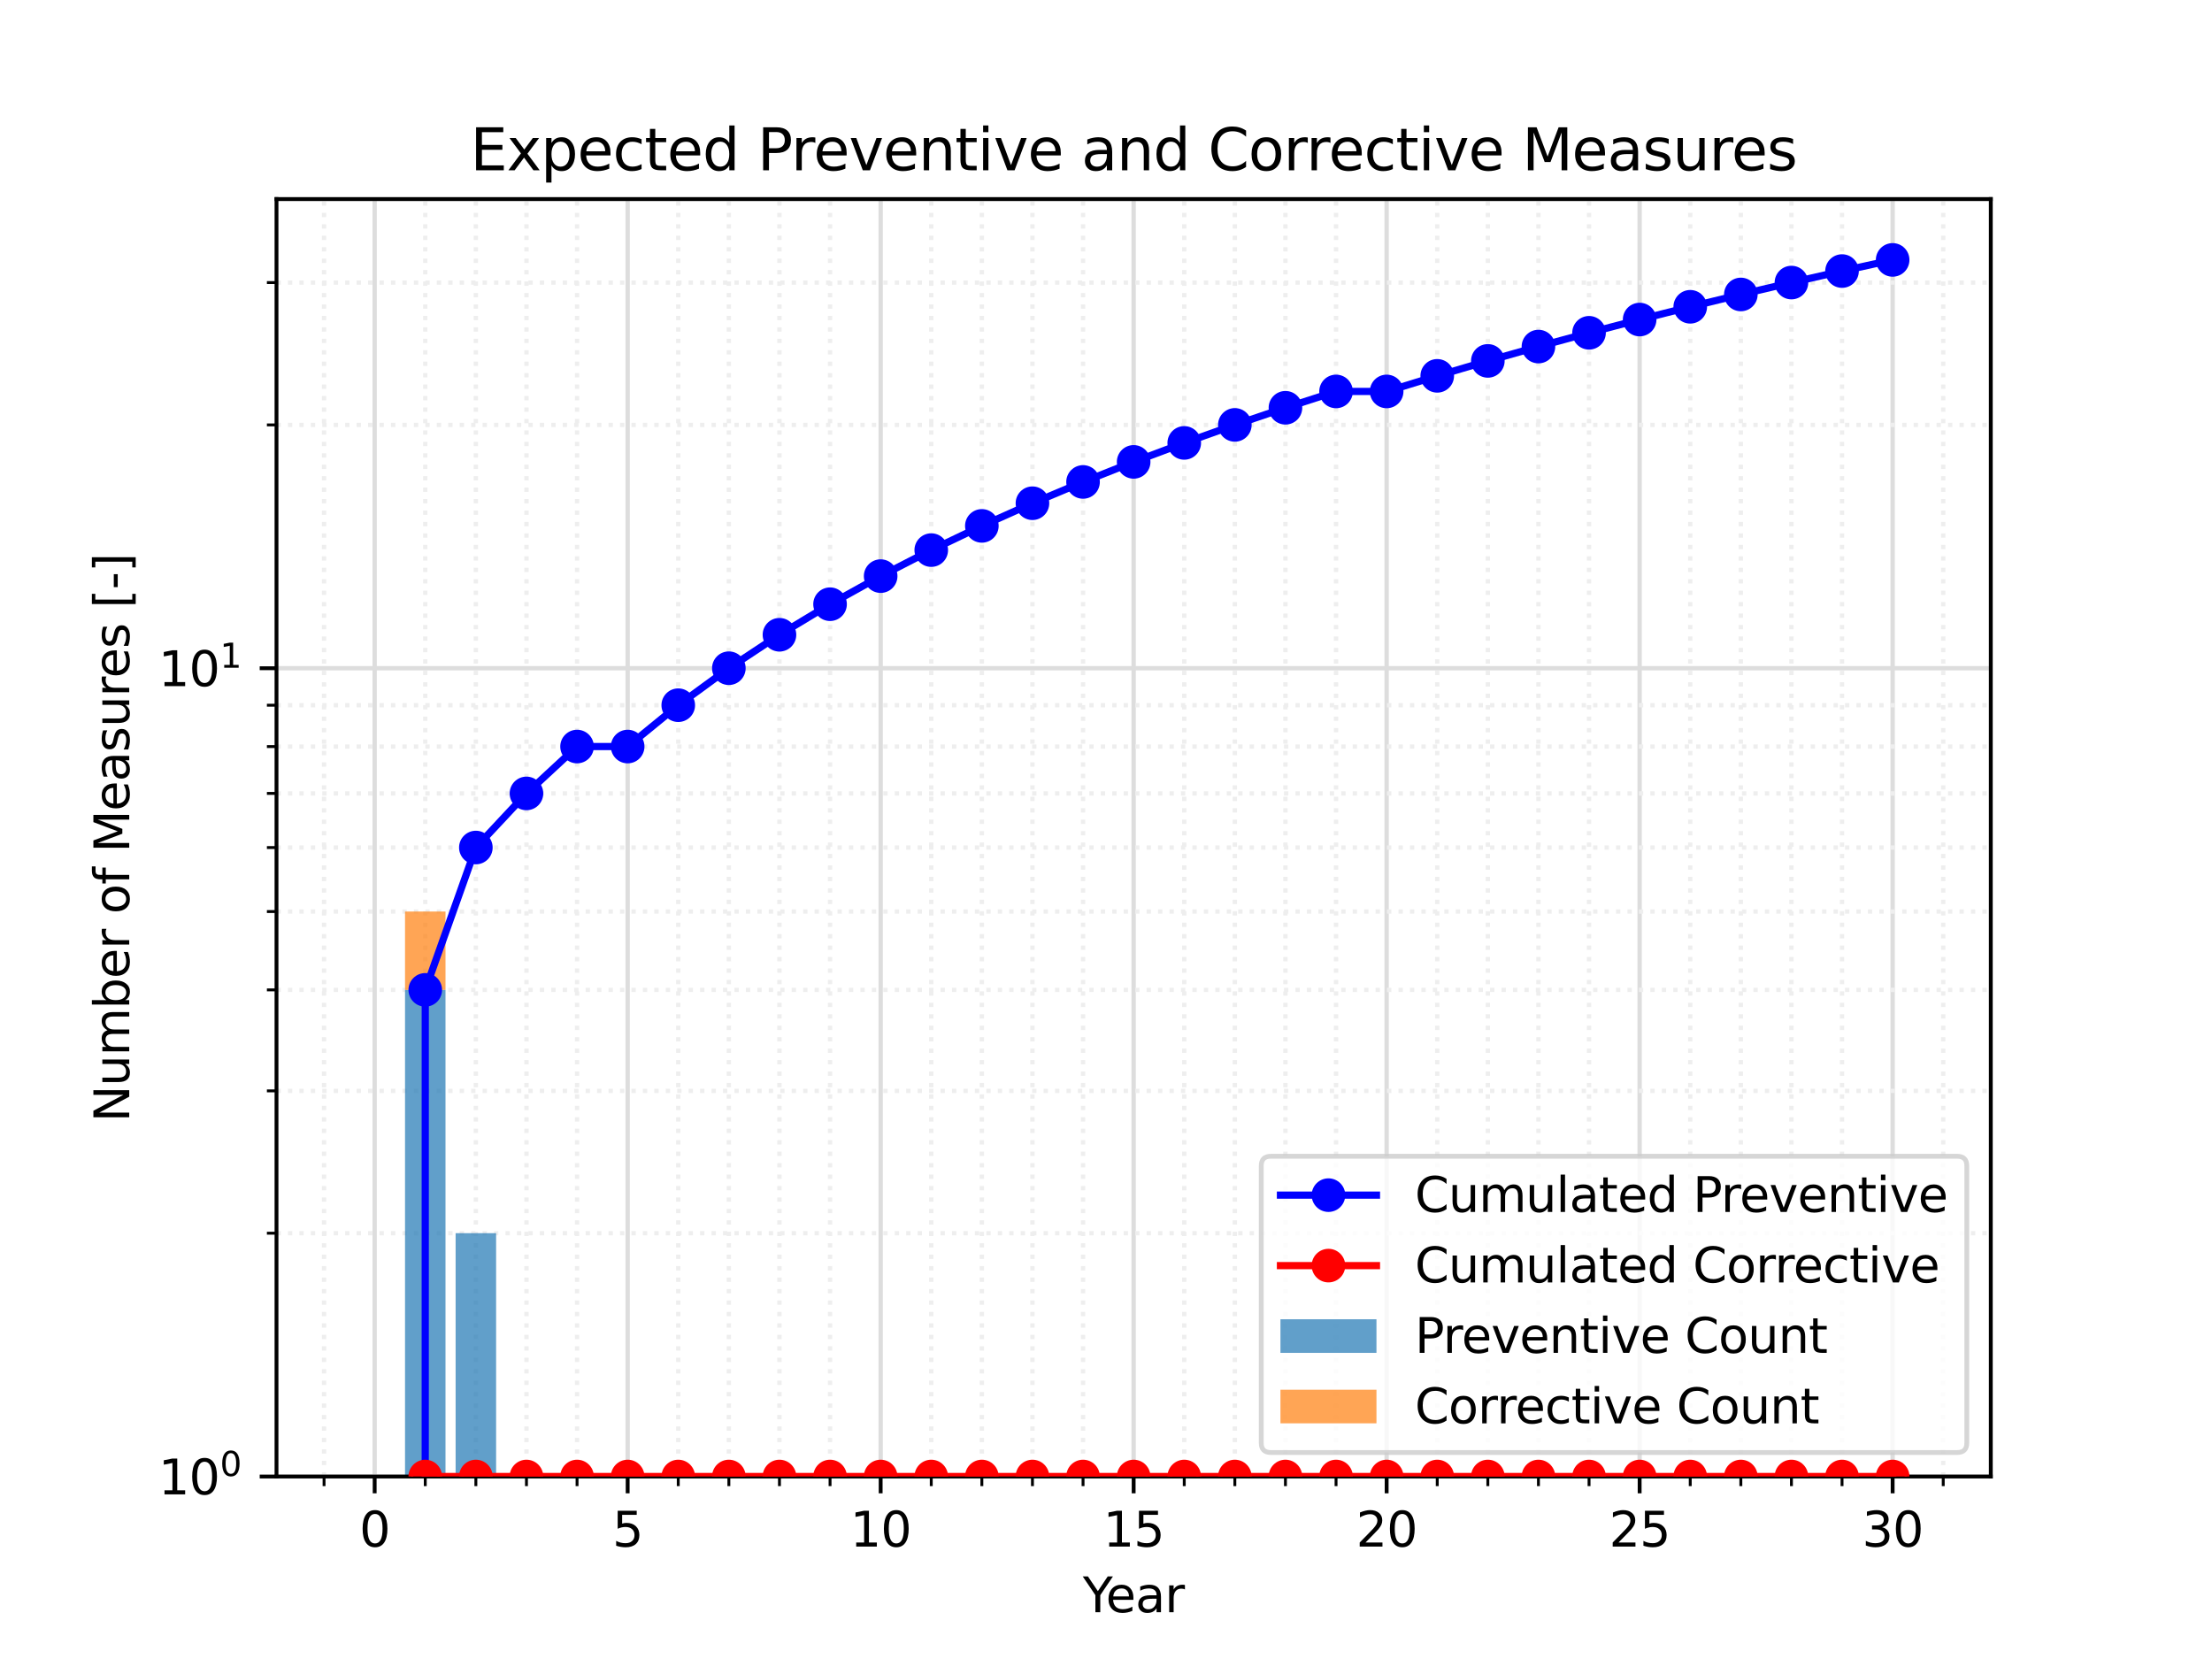 <?xml version="1.0" encoding="utf-8" standalone="no"?>
<!DOCTYPE svg PUBLIC "-//W3C//DTD SVG 1.1//EN"
  "http://www.w3.org/Graphics/SVG/1.1/DTD/svg11.dtd">
<svg xmlns:xlink="http://www.w3.org/1999/xlink" width="460.8pt" height="345.6pt" viewBox="0 0 460.8 345.6" xmlns="http://www.w3.org/2000/svg" version="1.1">
 <defs>
  <style type="text/css">*{stroke-linejoin: round; stroke-linecap: butt}</style>
 </defs>
 <g id="figure_1">
  <g id="patch_1">
   <path d="M 0 345.6 
L 460.8 345.6 
L 460.8 0 
L 0 0 
z
" style="fill: #ffffff"/>
  </g>
  <g id="axes_1">
   <g id="patch_2">
    <path d="M 57.6 307.584 
L 414.72 307.584 
L 414.72 41.472 
L 57.6 41.472 
z
" style="fill: #ffffff"/>
   </g>
   <g id="matplotlib.axis_1">
    <g id="xtick_1">
     <g id="line2d_1">
      <path d="M 78.049 307.584 
L 78.049 41.472 
" clip-path="url(#pd738e1da0f)" style="fill: none; stroke: #dddddd; stroke-width: 0.9; stroke-linecap: square"/>
     </g>
     <g id="line2d_2">
      <defs>
       <path id="mac525cf2c1" d="M 0 0 
L 0 3.5 
" style="stroke: #000000; stroke-width: 0.8"/>
      </defs>
      <g>
       <use xlink:href="#mac525cf2c1" x="78.049" y="307.584" style="stroke: #000000; stroke-width: 0.8"/>
      </g>
     </g>
     <g id="text_1">
      <!-- 0 -->
      <g transform="translate(74.868 322.182) scale(0.1 -0.1)">
       <defs>
        <path id="DejaVuSans-30" d="M 2034 4250 
Q 1547 4250 1301 3770 
Q 1056 3291 1056 2328 
Q 1056 1369 1301 889 
Q 1547 409 2034 409 
Q 2525 409 2770 889 
Q 3016 1369 3016 2328 
Q 3016 3291 2770 3770 
Q 2525 4250 2034 4250 
z
M 2034 4750 
Q 2819 4750 3233 4129 
Q 3647 3509 3647 2328 
Q 3647 1150 3233 529 
Q 2819 -91 2034 -91 
Q 1250 -91 836 529 
Q 422 1150 422 2328 
Q 422 3509 836 4129 
Q 1250 4750 2034 4750 
z
" transform="scale(0.016)"/>
       </defs>
       <use xlink:href="#DejaVuSans-30"/>
      </g>
     </g>
    </g>
    <g id="xtick_2">
     <g id="line2d_3">
      <path d="M 130.753 307.584 
L 130.753 41.472 
" clip-path="url(#pd738e1da0f)" style="fill: none; stroke: #dddddd; stroke-width: 0.9; stroke-linecap: square"/>
     </g>
     <g id="line2d_4">
      <g>
       <use xlink:href="#mac525cf2c1" x="130.753" y="307.584" style="stroke: #000000; stroke-width: 0.8"/>
      </g>
     </g>
     <g id="text_2">
      <!-- 5 -->
      <g transform="translate(127.571 322.182) scale(0.1 -0.1)">
       <defs>
        <path id="DejaVuSans-35" d="M 691 4666 
L 3169 4666 
L 3169 4134 
L 1269 4134 
L 1269 2991 
Q 1406 3038 1543 3061 
Q 1681 3084 1819 3084 
Q 2600 3084 3056 2656 
Q 3513 2228 3513 1497 
Q 3513 744 3044 326 
Q 2575 -91 1722 -91 
Q 1428 -91 1123 -41 
Q 819 9 494 109 
L 494 744 
Q 775 591 1075 516 
Q 1375 441 1709 441 
Q 2250 441 2565 725 
Q 2881 1009 2881 1497 
Q 2881 1984 2565 2268 
Q 2250 2553 1709 2553 
Q 1456 2553 1204 2497 
Q 953 2441 691 2322 
L 691 4666 
z
" transform="scale(0.016)"/>
       </defs>
       <use xlink:href="#DejaVuSans-35"/>
      </g>
     </g>
    </g>
    <g id="xtick_3">
     <g id="line2d_5">
      <path d="M 183.456 307.584 
L 183.456 41.472 
" clip-path="url(#pd738e1da0f)" style="fill: none; stroke: #dddddd; stroke-width: 0.9; stroke-linecap: square"/>
     </g>
     <g id="line2d_6">
      <g>
       <use xlink:href="#mac525cf2c1" x="183.456" y="307.584" style="stroke: #000000; stroke-width: 0.8"/>
      </g>
     </g>
     <g id="text_3">
      <!-- 10 -->
      <g transform="translate(177.094 322.182) scale(0.1 -0.1)">
       <defs>
        <path id="DejaVuSans-31" d="M 794 531 
L 1825 531 
L 1825 4091 
L 703 3866 
L 703 4441 
L 1819 4666 
L 2450 4666 
L 2450 531 
L 3481 531 
L 3481 0 
L 794 0 
L 794 531 
z
" transform="scale(0.016)"/>
       </defs>
       <use xlink:href="#DejaVuSans-31"/>
       <use xlink:href="#DejaVuSans-30" x="63.623"/>
      </g>
     </g>
    </g>
    <g id="xtick_4">
     <g id="line2d_7">
      <path d="M 236.16 307.584 
L 236.16 41.472 
" clip-path="url(#pd738e1da0f)" style="fill: none; stroke: #dddddd; stroke-width: 0.9; stroke-linecap: square"/>
     </g>
     <g id="line2d_8">
      <g>
       <use xlink:href="#mac525cf2c1" x="236.16" y="307.584" style="stroke: #000000; stroke-width: 0.8"/>
      </g>
     </g>
     <g id="text_4">
      <!-- 15 -->
      <g transform="translate(229.798 322.182) scale(0.1 -0.1)">
       <use xlink:href="#DejaVuSans-31"/>
       <use xlink:href="#DejaVuSans-35" x="63.623"/>
      </g>
     </g>
    </g>
    <g id="xtick_5">
     <g id="line2d_9">
      <path d="M 288.864 307.584 
L 288.864 41.472 
" clip-path="url(#pd738e1da0f)" style="fill: none; stroke: #dddddd; stroke-width: 0.9; stroke-linecap: square"/>
     </g>
     <g id="line2d_10">
      <g>
       <use xlink:href="#mac525cf2c1" x="288.864" y="307.584" style="stroke: #000000; stroke-width: 0.8"/>
      </g>
     </g>
     <g id="text_5">
      <!-- 20 -->
      <g transform="translate(282.501 322.182) scale(0.1 -0.1)">
       <defs>
        <path id="DejaVuSans-32" d="M 1228 531 
L 3431 531 
L 3431 0 
L 469 0 
L 469 531 
Q 828 903 1448 1529 
Q 2069 2156 2228 2338 
Q 2531 2678 2651 2914 
Q 2772 3150 2772 3378 
Q 2772 3750 2511 3984 
Q 2250 4219 1831 4219 
Q 1534 4219 1204 4116 
Q 875 4013 500 3803 
L 500 4441 
Q 881 4594 1212 4672 
Q 1544 4750 1819 4750 
Q 2544 4750 2975 4387 
Q 3406 4025 3406 3419 
Q 3406 3131 3298 2873 
Q 3191 2616 2906 2266 
Q 2828 2175 2409 1742 
Q 1991 1309 1228 531 
z
" transform="scale(0.016)"/>
       </defs>
       <use xlink:href="#DejaVuSans-32"/>
       <use xlink:href="#DejaVuSans-30" x="63.623"/>
      </g>
     </g>
    </g>
    <g id="xtick_6">
     <g id="line2d_11">
      <path d="M 341.567 307.584 
L 341.567 41.472 
" clip-path="url(#pd738e1da0f)" style="fill: none; stroke: #dddddd; stroke-width: 0.9; stroke-linecap: square"/>
     </g>
     <g id="line2d_12">
      <g>
       <use xlink:href="#mac525cf2c1" x="341.567" y="307.584" style="stroke: #000000; stroke-width: 0.8"/>
      </g>
     </g>
     <g id="text_6">
      <!-- 25 -->
      <g transform="translate(335.205 322.182) scale(0.1 -0.1)">
       <use xlink:href="#DejaVuSans-32"/>
       <use xlink:href="#DejaVuSans-35" x="63.623"/>
      </g>
     </g>
    </g>
    <g id="xtick_7">
     <g id="line2d_13">
      <path d="M 394.271 307.584 
L 394.271 41.472 
" clip-path="url(#pd738e1da0f)" style="fill: none; stroke: #dddddd; stroke-width: 0.9; stroke-linecap: square"/>
     </g>
     <g id="line2d_14">
      <g>
       <use xlink:href="#mac525cf2c1" x="394.271" y="307.584" style="stroke: #000000; stroke-width: 0.8"/>
      </g>
     </g>
     <g id="text_7">
      <!-- 30 -->
      <g transform="translate(387.908 322.182) scale(0.1 -0.1)">
       <defs>
        <path id="DejaVuSans-33" d="M 2597 2516 
Q 3050 2419 3304 2112 
Q 3559 1806 3559 1356 
Q 3559 666 3084 287 
Q 2609 -91 1734 -91 
Q 1441 -91 1130 -33 
Q 819 25 488 141 
L 488 750 
Q 750 597 1062 519 
Q 1375 441 1716 441 
Q 2309 441 2620 675 
Q 2931 909 2931 1356 
Q 2931 1769 2642 2001 
Q 2353 2234 1838 2234 
L 1294 2234 
L 1294 2753 
L 1863 2753 
Q 2328 2753 2575 2939 
Q 2822 3125 2822 3475 
Q 2822 3834 2567 4026 
Q 2313 4219 1838 4219 
Q 1578 4219 1281 4162 
Q 984 4106 628 3988 
L 628 4550 
Q 988 4650 1302 4700 
Q 1616 4750 1894 4750 
Q 2613 4750 3031 4423 
Q 3450 4097 3450 3541 
Q 3450 3153 3228 2886 
Q 3006 2619 2597 2516 
z
" transform="scale(0.016)"/>
       </defs>
       <use xlink:href="#DejaVuSans-33"/>
       <use xlink:href="#DejaVuSans-30" x="63.623"/>
      </g>
     </g>
    </g>
    <g id="xtick_8">
     <g id="line2d_15">
      <path d="M 67.508 307.584 
L 67.508 41.472 
" clip-path="url(#pd738e1da0f)" style="fill: none; stroke-dasharray: 0.9,1.485; stroke-dashoffset: 0; stroke: #eeeeee; stroke-width: 0.9"/>
     </g>
     <g id="line2d_16">
      <defs>
       <path id="m51bfdcd440" d="M 0 0 
L 0 2 
" style="stroke: #000000; stroke-width: 0.6"/>
      </defs>
      <g>
       <use xlink:href="#m51bfdcd440" x="67.508" y="307.584" style="stroke: #000000; stroke-width: 0.6"/>
      </g>
     </g>
    </g>
    <g id="xtick_9">
     <g id="line2d_17">
      <path d="M 88.59 307.584 
L 88.59 41.472 
" clip-path="url(#pd738e1da0f)" style="fill: none; stroke-dasharray: 0.9,1.485; stroke-dashoffset: 0; stroke: #eeeeee; stroke-width: 0.9"/>
     </g>
     <g id="line2d_18">
      <g>
       <use xlink:href="#m51bfdcd440" x="88.59" y="307.584" style="stroke: #000000; stroke-width: 0.6"/>
      </g>
     </g>
    </g>
    <g id="xtick_10">
     <g id="line2d_19">
      <path d="M 99.13 307.584 
L 99.13 41.472 
" clip-path="url(#pd738e1da0f)" style="fill: none; stroke-dasharray: 0.9,1.485; stroke-dashoffset: 0; stroke: #eeeeee; stroke-width: 0.9"/>
     </g>
     <g id="line2d_20">
      <g>
       <use xlink:href="#m51bfdcd440" x="99.13" y="307.584" style="stroke: #000000; stroke-width: 0.6"/>
      </g>
     </g>
    </g>
    <g id="xtick_11">
     <g id="line2d_21">
      <path d="M 109.671 307.584 
L 109.671 41.472 
" clip-path="url(#pd738e1da0f)" style="fill: none; stroke-dasharray: 0.9,1.485; stroke-dashoffset: 0; stroke: #eeeeee; stroke-width: 0.9"/>
     </g>
     <g id="line2d_22">
      <g>
       <use xlink:href="#m51bfdcd440" x="109.671" y="307.584" style="stroke: #000000; stroke-width: 0.6"/>
      </g>
     </g>
    </g>
    <g id="xtick_12">
     <g id="line2d_23">
      <path d="M 120.212 307.584 
L 120.212 41.472 
" clip-path="url(#pd738e1da0f)" style="fill: none; stroke-dasharray: 0.9,1.485; stroke-dashoffset: 0; stroke: #eeeeee; stroke-width: 0.9"/>
     </g>
     <g id="line2d_24">
      <g>
       <use xlink:href="#m51bfdcd440" x="120.212" y="307.584" style="stroke: #000000; stroke-width: 0.6"/>
      </g>
     </g>
    </g>
    <g id="xtick_13">
     <g id="line2d_25">
      <path d="M 141.293 307.584 
L 141.293 41.472 
" clip-path="url(#pd738e1da0f)" style="fill: none; stroke-dasharray: 0.9,1.485; stroke-dashoffset: 0; stroke: #eeeeee; stroke-width: 0.9"/>
     </g>
     <g id="line2d_26">
      <g>
       <use xlink:href="#m51bfdcd440" x="141.293" y="307.584" style="stroke: #000000; stroke-width: 0.6"/>
      </g>
     </g>
    </g>
    <g id="xtick_14">
     <g id="line2d_27">
      <path d="M 151.834 307.584 
L 151.834 41.472 
" clip-path="url(#pd738e1da0f)" style="fill: none; stroke-dasharray: 0.9,1.485; stroke-dashoffset: 0; stroke: #eeeeee; stroke-width: 0.9"/>
     </g>
     <g id="line2d_28">
      <g>
       <use xlink:href="#m51bfdcd440" x="151.834" y="307.584" style="stroke: #000000; stroke-width: 0.6"/>
      </g>
     </g>
    </g>
    <g id="xtick_15">
     <g id="line2d_29">
      <path d="M 162.375 307.584 
L 162.375 41.472 
" clip-path="url(#pd738e1da0f)" style="fill: none; stroke-dasharray: 0.9,1.485; stroke-dashoffset: 0; stroke: #eeeeee; stroke-width: 0.9"/>
     </g>
     <g id="line2d_30">
      <g>
       <use xlink:href="#m51bfdcd440" x="162.375" y="307.584" style="stroke: #000000; stroke-width: 0.6"/>
      </g>
     </g>
    </g>
    <g id="xtick_16">
     <g id="line2d_31">
      <path d="M 172.916 307.584 
L 172.916 41.472 
" clip-path="url(#pd738e1da0f)" style="fill: none; stroke-dasharray: 0.9,1.485; stroke-dashoffset: 0; stroke: #eeeeee; stroke-width: 0.9"/>
     </g>
     <g id="line2d_32">
      <g>
       <use xlink:href="#m51bfdcd440" x="172.916" y="307.584" style="stroke: #000000; stroke-width: 0.6"/>
      </g>
     </g>
    </g>
    <g id="xtick_17">
     <g id="line2d_33">
      <path d="M 193.997 307.584 
L 193.997 41.472 
" clip-path="url(#pd738e1da0f)" style="fill: none; stroke-dasharray: 0.9,1.485; stroke-dashoffset: 0; stroke: #eeeeee; stroke-width: 0.9"/>
     </g>
     <g id="line2d_34">
      <g>
       <use xlink:href="#m51bfdcd440" x="193.997" y="307.584" style="stroke: #000000; stroke-width: 0.6"/>
      </g>
     </g>
    </g>
    <g id="xtick_18">
     <g id="line2d_35">
      <path d="M 204.538 307.584 
L 204.538 41.472 
" clip-path="url(#pd738e1da0f)" style="fill: none; stroke-dasharray: 0.9,1.485; stroke-dashoffset: 0; stroke: #eeeeee; stroke-width: 0.9"/>
     </g>
     <g id="line2d_36">
      <g>
       <use xlink:href="#m51bfdcd440" x="204.538" y="307.584" style="stroke: #000000; stroke-width: 0.6"/>
      </g>
     </g>
    </g>
    <g id="xtick_19">
     <g id="line2d_37">
      <path d="M 215.079 307.584 
L 215.079 41.472 
" clip-path="url(#pd738e1da0f)" style="fill: none; stroke-dasharray: 0.9,1.485; stroke-dashoffset: 0; stroke: #eeeeee; stroke-width: 0.9"/>
     </g>
     <g id="line2d_38">
      <g>
       <use xlink:href="#m51bfdcd440" x="215.079" y="307.584" style="stroke: #000000; stroke-width: 0.6"/>
      </g>
     </g>
    </g>
    <g id="xtick_20">
     <g id="line2d_39">
      <path d="M 225.619 307.584 
L 225.619 41.472 
" clip-path="url(#pd738e1da0f)" style="fill: none; stroke-dasharray: 0.9,1.485; stroke-dashoffset: 0; stroke: #eeeeee; stroke-width: 0.9"/>
     </g>
     <g id="line2d_40">
      <g>
       <use xlink:href="#m51bfdcd440" x="225.619" y="307.584" style="stroke: #000000; stroke-width: 0.6"/>
      </g>
     </g>
    </g>
    <g id="xtick_21">
     <g id="line2d_41">
      <path d="M 246.701 307.584 
L 246.701 41.472 
" clip-path="url(#pd738e1da0f)" style="fill: none; stroke-dasharray: 0.9,1.485; stroke-dashoffset: 0; stroke: #eeeeee; stroke-width: 0.9"/>
     </g>
     <g id="line2d_42">
      <g>
       <use xlink:href="#m51bfdcd440" x="246.701" y="307.584" style="stroke: #000000; stroke-width: 0.6"/>
      </g>
     </g>
    </g>
    <g id="xtick_22">
     <g id="line2d_43">
      <path d="M 257.241 307.584 
L 257.241 41.472 
" clip-path="url(#pd738e1da0f)" style="fill: none; stroke-dasharray: 0.9,1.485; stroke-dashoffset: 0; stroke: #eeeeee; stroke-width: 0.9"/>
     </g>
     <g id="line2d_44">
      <g>
       <use xlink:href="#m51bfdcd440" x="257.241" y="307.584" style="stroke: #000000; stroke-width: 0.6"/>
      </g>
     </g>
    </g>
    <g id="xtick_23">
     <g id="line2d_45">
      <path d="M 267.782 307.584 
L 267.782 41.472 
" clip-path="url(#pd738e1da0f)" style="fill: none; stroke-dasharray: 0.9,1.485; stroke-dashoffset: 0; stroke: #eeeeee; stroke-width: 0.9"/>
     </g>
     <g id="line2d_46">
      <g>
       <use xlink:href="#m51bfdcd440" x="267.782" y="307.584" style="stroke: #000000; stroke-width: 0.6"/>
      </g>
     </g>
    </g>
    <g id="xtick_24">
     <g id="line2d_47">
      <path d="M 278.323 307.584 
L 278.323 41.472 
" clip-path="url(#pd738e1da0f)" style="fill: none; stroke-dasharray: 0.9,1.485; stroke-dashoffset: 0; stroke: #eeeeee; stroke-width: 0.9"/>
     </g>
     <g id="line2d_48">
      <g>
       <use xlink:href="#m51bfdcd440" x="278.323" y="307.584" style="stroke: #000000; stroke-width: 0.6"/>
      </g>
     </g>
    </g>
    <g id="xtick_25">
     <g id="line2d_49">
      <path d="M 299.404 307.584 
L 299.404 41.472 
" clip-path="url(#pd738e1da0f)" style="fill: none; stroke-dasharray: 0.9,1.485; stroke-dashoffset: 0; stroke: #eeeeee; stroke-width: 0.9"/>
     </g>
     <g id="line2d_50">
      <g>
       <use xlink:href="#m51bfdcd440" x="299.404" y="307.584" style="stroke: #000000; stroke-width: 0.6"/>
      </g>
     </g>
    </g>
    <g id="xtick_26">
     <g id="line2d_51">
      <path d="M 309.945 307.584 
L 309.945 41.472 
" clip-path="url(#pd738e1da0f)" style="fill: none; stroke-dasharray: 0.9,1.485; stroke-dashoffset: 0; stroke: #eeeeee; stroke-width: 0.9"/>
     </g>
     <g id="line2d_52">
      <g>
       <use xlink:href="#m51bfdcd440" x="309.945" y="307.584" style="stroke: #000000; stroke-width: 0.6"/>
      </g>
     </g>
    </g>
    <g id="xtick_27">
     <g id="line2d_53">
      <path d="M 320.486 307.584 
L 320.486 41.472 
" clip-path="url(#pd738e1da0f)" style="fill: none; stroke-dasharray: 0.9,1.485; stroke-dashoffset: 0; stroke: #eeeeee; stroke-width: 0.9"/>
     </g>
     <g id="line2d_54">
      <g>
       <use xlink:href="#m51bfdcd440" x="320.486" y="307.584" style="stroke: #000000; stroke-width: 0.6"/>
      </g>
     </g>
    </g>
    <g id="xtick_28">
     <g id="line2d_55">
      <path d="M 331.027 307.584 
L 331.027 41.472 
" clip-path="url(#pd738e1da0f)" style="fill: none; stroke-dasharray: 0.9,1.485; stroke-dashoffset: 0; stroke: #eeeeee; stroke-width: 0.9"/>
     </g>
     <g id="line2d_56">
      <g>
       <use xlink:href="#m51bfdcd440" x="331.027" y="307.584" style="stroke: #000000; stroke-width: 0.6"/>
      </g>
     </g>
    </g>
    <g id="xtick_29">
     <g id="line2d_57">
      <path d="M 352.108 307.584 
L 352.108 41.472 
" clip-path="url(#pd738e1da0f)" style="fill: none; stroke-dasharray: 0.9,1.485; stroke-dashoffset: 0; stroke: #eeeeee; stroke-width: 0.9"/>
     </g>
     <g id="line2d_58">
      <g>
       <use xlink:href="#m51bfdcd440" x="352.108" y="307.584" style="stroke: #000000; stroke-width: 0.6"/>
      </g>
     </g>
    </g>
    <g id="xtick_30">
     <g id="line2d_59">
      <path d="M 362.649 307.584 
L 362.649 41.472 
" clip-path="url(#pd738e1da0f)" style="fill: none; stroke-dasharray: 0.9,1.485; stroke-dashoffset: 0; stroke: #eeeeee; stroke-width: 0.9"/>
     </g>
     <g id="line2d_60">
      <g>
       <use xlink:href="#m51bfdcd440" x="362.649" y="307.584" style="stroke: #000000; stroke-width: 0.6"/>
      </g>
     </g>
    </g>
    <g id="xtick_31">
     <g id="line2d_61">
      <path d="M 373.19 307.584 
L 373.19 41.472 
" clip-path="url(#pd738e1da0f)" style="fill: none; stroke-dasharray: 0.9,1.485; stroke-dashoffset: 0; stroke: #eeeeee; stroke-width: 0.9"/>
     </g>
     <g id="line2d_62">
      <g>
       <use xlink:href="#m51bfdcd440" x="373.19" y="307.584" style="stroke: #000000; stroke-width: 0.6"/>
      </g>
     </g>
    </g>
    <g id="xtick_32">
     <g id="line2d_63">
      <path d="M 383.73 307.584 
L 383.73 41.472 
" clip-path="url(#pd738e1da0f)" style="fill: none; stroke-dasharray: 0.9,1.485; stroke-dashoffset: 0; stroke: #eeeeee; stroke-width: 0.9"/>
     </g>
     <g id="line2d_64">
      <g>
       <use xlink:href="#m51bfdcd440" x="383.73" y="307.584" style="stroke: #000000; stroke-width: 0.6"/>
      </g>
     </g>
    </g>
    <g id="xtick_33">
     <g id="line2d_65">
      <path d="M 404.812 307.584 
L 404.812 41.472 
" clip-path="url(#pd738e1da0f)" style="fill: none; stroke-dasharray: 0.9,1.485; stroke-dashoffset: 0; stroke: #eeeeee; stroke-width: 0.9"/>
     </g>
     <g id="line2d_66">
      <g>
       <use xlink:href="#m51bfdcd440" x="404.812" y="307.584" style="stroke: #000000; stroke-width: 0.6"/>
      </g>
     </g>
    </g>
    <g id="text_8">
     <!-- Year -->
     <g transform="translate(225.572 335.861) scale(0.1 -0.1)">
      <defs>
       <path id="DejaVuSans-59" d="M -13 4666 
L 666 4666 
L 1959 2747 
L 3244 4666 
L 3922 4666 
L 2272 2222 
L 2272 0 
L 1638 0 
L 1638 2222 
L -13 4666 
z
" transform="scale(0.016)"/>
       <path id="DejaVuSans-65" d="M 3597 1894 
L 3597 1613 
L 953 1613 
Q 991 1019 1311 708 
Q 1631 397 2203 397 
Q 2534 397 2845 478 
Q 3156 559 3463 722 
L 3463 178 
Q 3153 47 2828 -22 
Q 2503 -91 2169 -91 
Q 1331 -91 842 396 
Q 353 884 353 1716 
Q 353 2575 817 3079 
Q 1281 3584 2069 3584 
Q 2775 3584 3186 3129 
Q 3597 2675 3597 1894 
z
M 3022 2063 
Q 3016 2534 2758 2815 
Q 2500 3097 2075 3097 
Q 1594 3097 1305 2825 
Q 1016 2553 972 2059 
L 3022 2063 
z
" transform="scale(0.016)"/>
       <path id="DejaVuSans-61" d="M 2194 1759 
Q 1497 1759 1228 1600 
Q 959 1441 959 1056 
Q 959 750 1161 570 
Q 1363 391 1709 391 
Q 2188 391 2477 730 
Q 2766 1069 2766 1631 
L 2766 1759 
L 2194 1759 
z
M 3341 1997 
L 3341 0 
L 2766 0 
L 2766 531 
Q 2569 213 2275 61 
Q 1981 -91 1556 -91 
Q 1019 -91 701 211 
Q 384 513 384 1019 
Q 384 1609 779 1909 
Q 1175 2209 1959 2209 
L 2766 2209 
L 2766 2266 
Q 2766 2663 2505 2880 
Q 2244 3097 1772 3097 
Q 1472 3097 1187 3025 
Q 903 2953 641 2809 
L 641 3341 
Q 956 3463 1253 3523 
Q 1550 3584 1831 3584 
Q 2591 3584 2966 3190 
Q 3341 2797 3341 1997 
z
" transform="scale(0.016)"/>
       <path id="DejaVuSans-72" d="M 2631 2963 
Q 2534 3019 2420 3045 
Q 2306 3072 2169 3072 
Q 1681 3072 1420 2755 
Q 1159 2438 1159 1844 
L 1159 0 
L 581 0 
L 581 3500 
L 1159 3500 
L 1159 2956 
Q 1341 3275 1631 3429 
Q 1922 3584 2338 3584 
Q 2397 3584 2469 3576 
Q 2541 3569 2628 3553 
L 2631 2963 
z
" transform="scale(0.016)"/>
      </defs>
      <use xlink:href="#DejaVuSans-59"/>
      <use xlink:href="#DejaVuSans-65" x="47.834"/>
      <use xlink:href="#DejaVuSans-61" x="109.357"/>
      <use xlink:href="#DejaVuSans-72" x="170.637"/>
     </g>
    </g>
   </g>
   <g id="matplotlib.axis_2">
    <g id="ytick_1">
     <g id="line2d_67">
      <path d="M 57.6 307.584 
L 414.72 307.584 
" clip-path="url(#pd738e1da0f)" style="fill: none; stroke: #dddddd; stroke-width: 0.9; stroke-linecap: square"/>
     </g>
     <g id="line2d_68">
      <defs>
       <path id="mc13dd7ad8f" d="M 0 0 
L -3.5 0 
" style="stroke: #000000; stroke-width: 0.8"/>
      </defs>
      <g>
       <use xlink:href="#mc13dd7ad8f" x="57.6" y="307.584" style="stroke: #000000; stroke-width: 0.8"/>
      </g>
     </g>
     <g id="text_9">
      <!-- $\mathdefault{10^{0}}$ -->
      <g transform="translate(33 311.383) scale(0.1 -0.1)">
       <use xlink:href="#DejaVuSans-31" transform="translate(0 0.766)"/>
       <use xlink:href="#DejaVuSans-30" transform="translate(63.623 0.766)"/>
       <use xlink:href="#DejaVuSans-30" transform="translate(128.203 39.047) scale(0.7)"/>
      </g>
     </g>
    </g>
    <g id="ytick_2">
     <g id="line2d_69">
      <path d="M 57.6 139.202 
L 414.72 139.202 
" clip-path="url(#pd738e1da0f)" style="fill: none; stroke: #dddddd; stroke-width: 0.9; stroke-linecap: square"/>
     </g>
     <g id="line2d_70">
      <g>
       <use xlink:href="#mc13dd7ad8f" x="57.6" y="139.202" style="stroke: #000000; stroke-width: 0.8"/>
      </g>
     </g>
     <g id="text_10">
      <!-- $\mathdefault{10^{1}}$ -->
      <g transform="translate(33 143.001) scale(0.1 -0.1)">
       <use xlink:href="#DejaVuSans-31" transform="translate(0 0.684)"/>
       <use xlink:href="#DejaVuSans-30" transform="translate(63.623 0.684)"/>
       <use xlink:href="#DejaVuSans-31" transform="translate(128.203 38.966) scale(0.7)"/>
      </g>
     </g>
    </g>
    <g id="ytick_3">
     <g id="line2d_71">
      <path d="M 57.6 256.896 
L 414.72 256.896 
" clip-path="url(#pd738e1da0f)" style="fill: none; stroke-dasharray: 0.9,1.485; stroke-dashoffset: 0; stroke: #eeeeee; stroke-width: 0.9"/>
     </g>
     <g id="line2d_72">
      <defs>
       <path id="mf71ff5c616" d="M 0 0 
L -2 0 
" style="stroke: #000000; stroke-width: 0.6"/>
      </defs>
      <g>
       <use xlink:href="#mf71ff5c616" x="57.6" y="256.896" style="stroke: #000000; stroke-width: 0.6"/>
      </g>
     </g>
    </g>
    <g id="ytick_4">
     <g id="line2d_73">
      <path d="M 57.6 227.245 
L 414.72 227.245 
" clip-path="url(#pd738e1da0f)" style="fill: none; stroke-dasharray: 0.9,1.485; stroke-dashoffset: 0; stroke: #eeeeee; stroke-width: 0.9"/>
     </g>
     <g id="line2d_74">
      <g>
       <use xlink:href="#mf71ff5c616" x="57.6" y="227.245" style="stroke: #000000; stroke-width: 0.6"/>
      </g>
     </g>
    </g>
    <g id="ytick_5">
     <g id="line2d_75">
      <path d="M 57.6 206.208 
L 414.72 206.208 
" clip-path="url(#pd738e1da0f)" style="fill: none; stroke-dasharray: 0.9,1.485; stroke-dashoffset: 0; stroke: #eeeeee; stroke-width: 0.9"/>
     </g>
     <g id="line2d_76">
      <g>
       <use xlink:href="#mf71ff5c616" x="57.6" y="206.208" style="stroke: #000000; stroke-width: 0.6"/>
      </g>
     </g>
    </g>
    <g id="ytick_6">
     <g id="line2d_77">
      <path d="M 57.6 189.89 
L 414.72 189.89 
" clip-path="url(#pd738e1da0f)" style="fill: none; stroke-dasharray: 0.9,1.485; stroke-dashoffset: 0; stroke: #eeeeee; stroke-width: 0.9"/>
     </g>
     <g id="line2d_78">
      <g>
       <use xlink:href="#mf71ff5c616" x="57.6" y="189.89" style="stroke: #000000; stroke-width: 0.6"/>
      </g>
     </g>
    </g>
    <g id="ytick_7">
     <g id="line2d_79">
      <path d="M 57.6 176.557 
L 414.72 176.557 
" clip-path="url(#pd738e1da0f)" style="fill: none; stroke-dasharray: 0.9,1.485; stroke-dashoffset: 0; stroke: #eeeeee; stroke-width: 0.9"/>
     </g>
     <g id="line2d_80">
      <g>
       <use xlink:href="#mf71ff5c616" x="57.6" y="176.557" style="stroke: #000000; stroke-width: 0.6"/>
      </g>
     </g>
    </g>
    <g id="ytick_8">
     <g id="line2d_81">
      <path d="M 57.6 165.285 
L 414.72 165.285 
" clip-path="url(#pd738e1da0f)" style="fill: none; stroke-dasharray: 0.9,1.485; stroke-dashoffset: 0; stroke: #eeeeee; stroke-width: 0.9"/>
     </g>
     <g id="line2d_82">
      <g>
       <use xlink:href="#mf71ff5c616" x="57.6" y="165.285" style="stroke: #000000; stroke-width: 0.6"/>
      </g>
     </g>
    </g>
    <g id="ytick_9">
     <g id="line2d_83">
      <path d="M 57.6 155.52 
L 414.72 155.52 
" clip-path="url(#pd738e1da0f)" style="fill: none; stroke-dasharray: 0.9,1.485; stroke-dashoffset: 0; stroke: #eeeeee; stroke-width: 0.9"/>
     </g>
     <g id="line2d_84">
      <g>
       <use xlink:href="#mf71ff5c616" x="57.6" y="155.52" style="stroke: #000000; stroke-width: 0.6"/>
      </g>
     </g>
    </g>
    <g id="ytick_10">
     <g id="line2d_85">
      <path d="M 57.6 146.907 
L 414.72 146.907 
" clip-path="url(#pd738e1da0f)" style="fill: none; stroke-dasharray: 0.9,1.485; stroke-dashoffset: 0; stroke: #eeeeee; stroke-width: 0.9"/>
     </g>
     <g id="line2d_86">
      <g>
       <use xlink:href="#mf71ff5c616" x="57.6" y="146.907" style="stroke: #000000; stroke-width: 0.6"/>
      </g>
     </g>
    </g>
    <g id="ytick_11">
     <g id="line2d_87">
      <path d="M 57.6 88.514 
L 414.72 88.514 
" clip-path="url(#pd738e1da0f)" style="fill: none; stroke-dasharray: 0.9,1.485; stroke-dashoffset: 0; stroke: #eeeeee; stroke-width: 0.9"/>
     </g>
     <g id="line2d_88">
      <g>
       <use xlink:href="#mf71ff5c616" x="57.6" y="88.514" style="stroke: #000000; stroke-width: 0.6"/>
      </g>
     </g>
    </g>
    <g id="ytick_12">
     <g id="line2d_89">
      <path d="M 57.6 58.864 
L 414.72 58.864 
" clip-path="url(#pd738e1da0f)" style="fill: none; stroke-dasharray: 0.9,1.485; stroke-dashoffset: 0; stroke: #eeeeee; stroke-width: 0.9"/>
     </g>
     <g id="line2d_90">
      <g>
       <use xlink:href="#mf71ff5c616" x="57.6" y="58.864" style="stroke: #000000; stroke-width: 0.6"/>
      </g>
     </g>
    </g>
    <g id="text_11">
     <!-- Number of Measures [-] -->
     <g transform="translate(26.92 233.758) rotate(-90) scale(0.1 -0.1)">
      <defs>
       <path id="DejaVuSans-4e" d="M 628 4666 
L 1478 4666 
L 3547 763 
L 3547 4666 
L 4159 4666 
L 4159 0 
L 3309 0 
L 1241 3903 
L 1241 0 
L 628 0 
L 628 4666 
z
" transform="scale(0.016)"/>
       <path id="DejaVuSans-75" d="M 544 1381 
L 544 3500 
L 1119 3500 
L 1119 1403 
Q 1119 906 1312 657 
Q 1506 409 1894 409 
Q 2359 409 2629 706 
Q 2900 1003 2900 1516 
L 2900 3500 
L 3475 3500 
L 3475 0 
L 2900 0 
L 2900 538 
Q 2691 219 2414 64 
Q 2138 -91 1772 -91 
Q 1169 -91 856 284 
Q 544 659 544 1381 
z
M 1991 3584 
L 1991 3584 
z
" transform="scale(0.016)"/>
       <path id="DejaVuSans-6d" d="M 3328 2828 
Q 3544 3216 3844 3400 
Q 4144 3584 4550 3584 
Q 5097 3584 5394 3201 
Q 5691 2819 5691 2113 
L 5691 0 
L 5113 0 
L 5113 2094 
Q 5113 2597 4934 2840 
Q 4756 3084 4391 3084 
Q 3944 3084 3684 2787 
Q 3425 2491 3425 1978 
L 3425 0 
L 2847 0 
L 2847 2094 
Q 2847 2600 2669 2842 
Q 2491 3084 2119 3084 
Q 1678 3084 1418 2786 
Q 1159 2488 1159 1978 
L 1159 0 
L 581 0 
L 581 3500 
L 1159 3500 
L 1159 2956 
Q 1356 3278 1631 3431 
Q 1906 3584 2284 3584 
Q 2666 3584 2933 3390 
Q 3200 3197 3328 2828 
z
" transform="scale(0.016)"/>
       <path id="DejaVuSans-62" d="M 3116 1747 
Q 3116 2381 2855 2742 
Q 2594 3103 2138 3103 
Q 1681 3103 1420 2742 
Q 1159 2381 1159 1747 
Q 1159 1113 1420 752 
Q 1681 391 2138 391 
Q 2594 391 2855 752 
Q 3116 1113 3116 1747 
z
M 1159 2969 
Q 1341 3281 1617 3432 
Q 1894 3584 2278 3584 
Q 2916 3584 3314 3078 
Q 3713 2572 3713 1747 
Q 3713 922 3314 415 
Q 2916 -91 2278 -91 
Q 1894 -91 1617 61 
Q 1341 213 1159 525 
L 1159 0 
L 581 0 
L 581 4863 
L 1159 4863 
L 1159 2969 
z
" transform="scale(0.016)"/>
       <path id="DejaVuSans-20" transform="scale(0.016)"/>
       <path id="DejaVuSans-6f" d="M 1959 3097 
Q 1497 3097 1228 2736 
Q 959 2375 959 1747 
Q 959 1119 1226 758 
Q 1494 397 1959 397 
Q 2419 397 2687 759 
Q 2956 1122 2956 1747 
Q 2956 2369 2687 2733 
Q 2419 3097 1959 3097 
z
M 1959 3584 
Q 2709 3584 3137 3096 
Q 3566 2609 3566 1747 
Q 3566 888 3137 398 
Q 2709 -91 1959 -91 
Q 1206 -91 779 398 
Q 353 888 353 1747 
Q 353 2609 779 3096 
Q 1206 3584 1959 3584 
z
" transform="scale(0.016)"/>
       <path id="DejaVuSans-66" d="M 2375 4863 
L 2375 4384 
L 1825 4384 
Q 1516 4384 1395 4259 
Q 1275 4134 1275 3809 
L 1275 3500 
L 2222 3500 
L 2222 3053 
L 1275 3053 
L 1275 0 
L 697 0 
L 697 3053 
L 147 3053 
L 147 3500 
L 697 3500 
L 697 3744 
Q 697 4328 969 4595 
Q 1241 4863 1831 4863 
L 2375 4863 
z
" transform="scale(0.016)"/>
       <path id="DejaVuSans-4d" d="M 628 4666 
L 1569 4666 
L 2759 1491 
L 3956 4666 
L 4897 4666 
L 4897 0 
L 4281 0 
L 4281 4097 
L 3078 897 
L 2444 897 
L 1241 4097 
L 1241 0 
L 628 0 
L 628 4666 
z
" transform="scale(0.016)"/>
       <path id="DejaVuSans-73" d="M 2834 3397 
L 2834 2853 
Q 2591 2978 2328 3040 
Q 2066 3103 1784 3103 
Q 1356 3103 1142 2972 
Q 928 2841 928 2578 
Q 928 2378 1081 2264 
Q 1234 2150 1697 2047 
L 1894 2003 
Q 2506 1872 2764 1633 
Q 3022 1394 3022 966 
Q 3022 478 2636 193 
Q 2250 -91 1575 -91 
Q 1294 -91 989 -36 
Q 684 19 347 128 
L 347 722 
Q 666 556 975 473 
Q 1284 391 1588 391 
Q 1994 391 2212 530 
Q 2431 669 2431 922 
Q 2431 1156 2273 1281 
Q 2116 1406 1581 1522 
L 1381 1569 
Q 847 1681 609 1914 
Q 372 2147 372 2553 
Q 372 3047 722 3315 
Q 1072 3584 1716 3584 
Q 2034 3584 2315 3537 
Q 2597 3491 2834 3397 
z
" transform="scale(0.016)"/>
       <path id="DejaVuSans-5b" d="M 550 4863 
L 1875 4863 
L 1875 4416 
L 1125 4416 
L 1125 -397 
L 1875 -397 
L 1875 -844 
L 550 -844 
L 550 4863 
z
" transform="scale(0.016)"/>
       <path id="DejaVuSans-2d" d="M 313 2009 
L 1997 2009 
L 1997 1497 
L 313 1497 
L 313 2009 
z
" transform="scale(0.016)"/>
       <path id="DejaVuSans-5d" d="M 1947 4863 
L 1947 -844 
L 622 -844 
L 622 -397 
L 1369 -397 
L 1369 4416 
L 622 4416 
L 622 4863 
L 1947 4863 
z
" transform="scale(0.016)"/>
      </defs>
      <use xlink:href="#DejaVuSans-4e"/>
      <use xlink:href="#DejaVuSans-75" x="74.805"/>
      <use xlink:href="#DejaVuSans-6d" x="138.184"/>
      <use xlink:href="#DejaVuSans-62" x="235.596"/>
      <use xlink:href="#DejaVuSans-65" x="299.072"/>
      <use xlink:href="#DejaVuSans-72" x="360.596"/>
      <use xlink:href="#DejaVuSans-20" x="401.709"/>
      <use xlink:href="#DejaVuSans-6f" x="433.496"/>
      <use xlink:href="#DejaVuSans-66" x="494.678"/>
      <use xlink:href="#DejaVuSans-20" x="529.883"/>
      <use xlink:href="#DejaVuSans-4d" x="561.67"/>
      <use xlink:href="#DejaVuSans-65" x="647.949"/>
      <use xlink:href="#DejaVuSans-61" x="709.473"/>
      <use xlink:href="#DejaVuSans-73" x="770.752"/>
      <use xlink:href="#DejaVuSans-75" x="822.852"/>
      <use xlink:href="#DejaVuSans-72" x="886.23"/>
      <use xlink:href="#DejaVuSans-65" x="925.094"/>
      <use xlink:href="#DejaVuSans-73" x="986.617"/>
      <use xlink:href="#DejaVuSans-20" x="1038.717"/>
      <use xlink:href="#DejaVuSans-5b" x="1070.504"/>
      <use xlink:href="#DejaVuSans-2d" x="1109.518"/>
      <use xlink:href="#DejaVuSans-5d" x="1145.602"/>
     </g>
    </g>
   </g>
   <g id="patch_3">
    <path d="M 73.833 168689.475 
L 82.265 168689.475 
L 82.265 168689.475 
L 73.833 168689.475 
z
" clip-path="url(#pd738e1da0f)" style="fill: #1f77b4; opacity: 0.7"/>
   </g>
   <g id="patch_4">
    <path d="M 84.373 168689.475 
L 92.806 168689.475 
L 92.806 206.208 
L 84.373 206.208 
z
" clip-path="url(#pd738e1da0f)" style="fill: #1f77b4; opacity: 0.7"/>
   </g>
   <g id="patch_5">
    <path d="M 94.914 168689.475 
L 103.347 168689.475 
L 103.347 256.896 
L 94.914 256.896 
z
" clip-path="url(#pd738e1da0f)" style="fill: #1f77b4; opacity: 0.7"/>
   </g>
   <g id="patch_6">
    <path d="M 105.455 168689.475 
L 113.888 168689.475 
L 113.888 307.584 
L 105.455 307.584 
z
" clip-path="url(#pd738e1da0f)" style="fill: #1f77b4; opacity: 0.7"/>
   </g>
   <g id="patch_7">
    <path d="M 115.996 168689.475 
L 124.428 168689.475 
L 124.428 307.584 
L 115.996 307.584 
z
" clip-path="url(#pd738e1da0f)" style="fill: #1f77b4; opacity: 0.7"/>
   </g>
   <g id="patch_8">
    <path d="M 126.536 168689.475 
L 134.969 168689.475 
L 134.969 168689.475 
L 126.536 168689.475 
z
" clip-path="url(#pd738e1da0f)" style="fill: #1f77b4; opacity: 0.7"/>
   </g>
   <g id="patch_9">
    <path d="M 137.077 168689.475 
L 145.51 168689.475 
L 145.51 307.584 
L 137.077 307.584 
z
" clip-path="url(#pd738e1da0f)" style="fill: #1f77b4; opacity: 0.7"/>
   </g>
   <g id="patch_10">
    <path d="M 147.618 168689.475 
L 156.05 168689.475 
L 156.05 307.584 
L 147.618 307.584 
z
" clip-path="url(#pd738e1da0f)" style="fill: #1f77b4; opacity: 0.7"/>
   </g>
   <g id="patch_11">
    <path d="M 158.159 168689.475 
L 166.591 168689.475 
L 166.591 307.584 
L 158.159 307.584 
z
" clip-path="url(#pd738e1da0f)" style="fill: #1f77b4; opacity: 0.7"/>
   </g>
   <g id="patch_12">
    <path d="M 168.699 168689.475 
L 177.132 168689.475 
L 177.132 307.584 
L 168.699 307.584 
z
" clip-path="url(#pd738e1da0f)" style="fill: #1f77b4; opacity: 0.7"/>
   </g>
   <g id="patch_13">
    <path d="M 179.24 168689.475 
L 187.673 168689.475 
L 187.673 307.584 
L 179.24 307.584 
z
" clip-path="url(#pd738e1da0f)" style="fill: #1f77b4; opacity: 0.7"/>
   </g>
   <g id="patch_14">
    <path d="M 189.781 168689.475 
L 198.213 168689.475 
L 198.213 307.584 
L 189.781 307.584 
z
" clip-path="url(#pd738e1da0f)" style="fill: #1f77b4; opacity: 0.7"/>
   </g>
   <g id="patch_15">
    <path d="M 200.322 168689.475 
L 208.754 168689.475 
L 208.754 307.584 
L 200.322 307.584 
z
" clip-path="url(#pd738e1da0f)" style="fill: #1f77b4; opacity: 0.7"/>
   </g>
   <g id="patch_16">
    <path d="M 210.862 168689.475 
L 219.295 168689.475 
L 219.295 307.584 
L 210.862 307.584 
z
" clip-path="url(#pd738e1da0f)" style="fill: #1f77b4; opacity: 0.7"/>
   </g>
   <g id="patch_17">
    <path d="M 221.403 168689.475 
L 229.836 168689.475 
L 229.836 307.584 
L 221.403 307.584 
z
" clip-path="url(#pd738e1da0f)" style="fill: #1f77b4; opacity: 0.7"/>
   </g>
   <g id="patch_18">
    <path d="M 231.944 168689.475 
L 240.376 168689.475 
L 240.376 307.584 
L 231.944 307.584 
z
" clip-path="url(#pd738e1da0f)" style="fill: #1f77b4; opacity: 0.7"/>
   </g>
   <g id="patch_19">
    <path d="M 242.484 168689.475 
L 250.917 168689.475 
L 250.917 307.584 
L 242.484 307.584 
z
" clip-path="url(#pd738e1da0f)" style="fill: #1f77b4; opacity: 0.7"/>
   </g>
   <g id="patch_20">
    <path d="M 253.025 168689.475 
L 261.458 168689.475 
L 261.458 307.584 
L 253.025 307.584 
z
" clip-path="url(#pd738e1da0f)" style="fill: #1f77b4; opacity: 0.7"/>
   </g>
   <g id="patch_21">
    <path d="M 263.566 168689.475 
L 271.998 168689.475 
L 271.998 307.584 
L 263.566 307.584 
z
" clip-path="url(#pd738e1da0f)" style="fill: #1f77b4; opacity: 0.7"/>
   </g>
   <g id="patch_22">
    <path d="M 274.107 168689.475 
L 282.539 168689.475 
L 282.539 307.584 
L 274.107 307.584 
z
" clip-path="url(#pd738e1da0f)" style="fill: #1f77b4; opacity: 0.7"/>
   </g>
   <g id="patch_23">
    <path d="M 284.647 168689.475 
L 293.08 168689.475 
L 293.08 168689.475 
L 284.647 168689.475 
z
" clip-path="url(#pd738e1da0f)" style="fill: #1f77b4; opacity: 0.7"/>
   </g>
   <g id="patch_24">
    <path d="M 295.188 168689.475 
L 303.621 168689.475 
L 303.621 307.584 
L 295.188 307.584 
z
" clip-path="url(#pd738e1da0f)" style="fill: #1f77b4; opacity: 0.7"/>
   </g>
   <g id="patch_25">
    <path d="M 305.729 168689.475 
L 314.161 168689.475 
L 314.161 307.584 
L 305.729 307.584 
z
" clip-path="url(#pd738e1da0f)" style="fill: #1f77b4; opacity: 0.7"/>
   </g>
   <g id="patch_26">
    <path d="M 316.27 168689.475 
L 324.702 168689.475 
L 324.702 307.584 
L 316.27 307.584 
z
" clip-path="url(#pd738e1da0f)" style="fill: #1f77b4; opacity: 0.7"/>
   </g>
   <g id="patch_27">
    <path d="M 326.81 168689.475 
L 335.243 168689.475 
L 335.243 307.584 
L 326.81 307.584 
z
" clip-path="url(#pd738e1da0f)" style="fill: #1f77b4; opacity: 0.7"/>
   </g>
   <g id="patch_28">
    <path d="M 337.351 168689.475 
L 345.784 168689.475 
L 345.784 307.584 
L 337.351 307.584 
z
" clip-path="url(#pd738e1da0f)" style="fill: #1f77b4; opacity: 0.7"/>
   </g>
   <g id="patch_29">
    <path d="M 347.892 168689.475 
L 356.324 168689.475 
L 356.324 307.584 
L 347.892 307.584 
z
" clip-path="url(#pd738e1da0f)" style="fill: #1f77b4; opacity: 0.7"/>
   </g>
   <g id="patch_30">
    <path d="M 358.432 168689.475 
L 366.865 168689.475 
L 366.865 307.584 
L 358.432 307.584 
z
" clip-path="url(#pd738e1da0f)" style="fill: #1f77b4; opacity: 0.7"/>
   </g>
   <g id="patch_31">
    <path d="M 368.973 168689.475 
L 377.406 168689.475 
L 377.406 307.584 
L 368.973 307.584 
z
" clip-path="url(#pd738e1da0f)" style="fill: #1f77b4; opacity: 0.7"/>
   </g>
   <g id="patch_32">
    <path d="M 379.514 168689.475 
L 387.947 168689.475 
L 387.947 307.584 
L 379.514 307.584 
z
" clip-path="url(#pd738e1da0f)" style="fill: #1f77b4; opacity: 0.7"/>
   </g>
   <g id="patch_33">
    <path d="M 390.055 168689.475 
L 398.487 168689.475 
L 398.487 307.584 
L 390.055 307.584 
z
" clip-path="url(#pd738e1da0f)" style="fill: #1f77b4; opacity: 0.7"/>
   </g>
   <g id="patch_34">
    <path d="M 57.6 307.584 
L 57.6 41.472 
" style="fill: none; stroke: #000000; stroke-width: 0.8; stroke-linejoin: miter; stroke-linecap: square"/>
   </g>
   <g id="patch_35">
    <path d="M 414.72 307.584 
L 414.72 41.472 
" style="fill: none; stroke: #000000; stroke-width: 0.8; stroke-linejoin: miter; stroke-linecap: square"/>
   </g>
   <g id="patch_36">
    <path d="M 57.6 307.584 
L 414.72 307.584 
" style="fill: none; stroke: #000000; stroke-width: 0.8; stroke-linejoin: miter; stroke-linecap: square"/>
   </g>
   <g id="patch_37">
    <path d="M 57.6 41.472 
L 414.72 41.472 
" style="fill: none; stroke: #000000; stroke-width: 0.8; stroke-linejoin: miter; stroke-linecap: square"/>
   </g>
   <g id="patch_38">
    <path d="M 73.833 168689.475 
L 82.265 168689.475 
L 82.265 168689.475 
L 73.833 168689.475 
z
" clip-path="url(#pd738e1da0f)" style="fill: #ff7f0e; opacity: 0.7"/>
   </g>
   <g id="patch_39">
    <path d="M 84.373 206.208 
L 92.806 206.208 
L 92.806 189.89 
L 84.373 189.89 
z
" clip-path="url(#pd738e1da0f)" style="fill: #ff7f0e; opacity: 0.7"/>
   </g>
   <g id="patch_40">
    <path d="M 94.914 256.896 
L 103.347 256.896 
L 103.347 256.896 
L 94.914 256.896 
z
" clip-path="url(#pd738e1da0f)" style="fill: #ff7f0e; opacity: 0.7"/>
   </g>
   <g id="patch_41">
    <path d="M 105.455 307.584 
L 113.888 307.584 
L 113.888 307.584 
L 105.455 307.584 
z
" clip-path="url(#pd738e1da0f)" style="fill: #ff7f0e; opacity: 0.7"/>
   </g>
   <g id="patch_42">
    <path d="M 115.996 307.584 
L 124.428 307.584 
L 124.428 307.584 
L 115.996 307.584 
z
" clip-path="url(#pd738e1da0f)" style="fill: #ff7f0e; opacity: 0.7"/>
   </g>
   <g id="patch_43">
    <path d="M 126.536 168689.475 
L 134.969 168689.475 
L 134.969 168689.475 
L 126.536 168689.475 
z
" clip-path="url(#pd738e1da0f)" style="fill: #ff7f0e; opacity: 0.7"/>
   </g>
   <g id="patch_44">
    <path d="M 137.077 307.584 
L 145.51 307.584 
L 145.51 307.584 
L 137.077 307.584 
z
" clip-path="url(#pd738e1da0f)" style="fill: #ff7f0e; opacity: 0.7"/>
   </g>
   <g id="patch_45">
    <path d="M 147.618 307.584 
L 156.05 307.584 
L 156.05 307.584 
L 147.618 307.584 
z
" clip-path="url(#pd738e1da0f)" style="fill: #ff7f0e; opacity: 0.7"/>
   </g>
   <g id="patch_46">
    <path d="M 158.159 307.584 
L 166.591 307.584 
L 166.591 307.584 
L 158.159 307.584 
z
" clip-path="url(#pd738e1da0f)" style="fill: #ff7f0e; opacity: 0.7"/>
   </g>
   <g id="patch_47">
    <path d="M 168.699 307.584 
L 177.132 307.584 
L 177.132 307.584 
L 168.699 307.584 
z
" clip-path="url(#pd738e1da0f)" style="fill: #ff7f0e; opacity: 0.7"/>
   </g>
   <g id="patch_48">
    <path d="M 179.24 307.584 
L 187.673 307.584 
L 187.673 307.584 
L 179.24 307.584 
z
" clip-path="url(#pd738e1da0f)" style="fill: #ff7f0e; opacity: 0.7"/>
   </g>
   <g id="patch_49">
    <path d="M 189.781 307.584 
L 198.213 307.584 
L 198.213 307.584 
L 189.781 307.584 
z
" clip-path="url(#pd738e1da0f)" style="fill: #ff7f0e; opacity: 0.7"/>
   </g>
   <g id="patch_50">
    <path d="M 200.322 307.584 
L 208.754 307.584 
L 208.754 307.584 
L 200.322 307.584 
z
" clip-path="url(#pd738e1da0f)" style="fill: #ff7f0e; opacity: 0.7"/>
   </g>
   <g id="patch_51">
    <path d="M 210.862 307.584 
L 219.295 307.584 
L 219.295 307.584 
L 210.862 307.584 
z
" clip-path="url(#pd738e1da0f)" style="fill: #ff7f0e; opacity: 0.7"/>
   </g>
   <g id="patch_52">
    <path d="M 221.403 307.584 
L 229.836 307.584 
L 229.836 307.584 
L 221.403 307.584 
z
" clip-path="url(#pd738e1da0f)" style="fill: #ff7f0e; opacity: 0.7"/>
   </g>
   <g id="patch_53">
    <path d="M 231.944 307.584 
L 240.376 307.584 
L 240.376 307.584 
L 231.944 307.584 
z
" clip-path="url(#pd738e1da0f)" style="fill: #ff7f0e; opacity: 0.7"/>
   </g>
   <g id="patch_54">
    <path d="M 242.484 307.584 
L 250.917 307.584 
L 250.917 307.584 
L 242.484 307.584 
z
" clip-path="url(#pd738e1da0f)" style="fill: #ff7f0e; opacity: 0.7"/>
   </g>
   <g id="patch_55">
    <path d="M 253.025 307.584 
L 261.458 307.584 
L 261.458 307.584 
L 253.025 307.584 
z
" clip-path="url(#pd738e1da0f)" style="fill: #ff7f0e; opacity: 0.7"/>
   </g>
   <g id="patch_56">
    <path d="M 263.566 307.584 
L 271.998 307.584 
L 271.998 307.584 
L 263.566 307.584 
z
" clip-path="url(#pd738e1da0f)" style="fill: #ff7f0e; opacity: 0.7"/>
   </g>
   <g id="patch_57">
    <path d="M 274.107 307.584 
L 282.539 307.584 
L 282.539 307.584 
L 274.107 307.584 
z
" clip-path="url(#pd738e1da0f)" style="fill: #ff7f0e; opacity: 0.7"/>
   </g>
   <g id="patch_58">
    <path d="M 284.647 168689.475 
L 293.08 168689.475 
L 293.08 168689.475 
L 284.647 168689.475 
z
" clip-path="url(#pd738e1da0f)" style="fill: #ff7f0e; opacity: 0.7"/>
   </g>
   <g id="patch_59">
    <path d="M 295.188 307.584 
L 303.621 307.584 
L 303.621 307.584 
L 295.188 307.584 
z
" clip-path="url(#pd738e1da0f)" style="fill: #ff7f0e; opacity: 0.7"/>
   </g>
   <g id="patch_60">
    <path d="M 305.729 307.584 
L 314.161 307.584 
L 314.161 307.584 
L 305.729 307.584 
z
" clip-path="url(#pd738e1da0f)" style="fill: #ff7f0e; opacity: 0.7"/>
   </g>
   <g id="patch_61">
    <path d="M 316.27 307.584 
L 324.702 307.584 
L 324.702 307.584 
L 316.27 307.584 
z
" clip-path="url(#pd738e1da0f)" style="fill: #ff7f0e; opacity: 0.7"/>
   </g>
   <g id="patch_62">
    <path d="M 326.81 307.584 
L 335.243 307.584 
L 335.243 307.584 
L 326.81 307.584 
z
" clip-path="url(#pd738e1da0f)" style="fill: #ff7f0e; opacity: 0.7"/>
   </g>
   <g id="patch_63">
    <path d="M 337.351 307.584 
L 345.784 307.584 
L 345.784 307.584 
L 337.351 307.584 
z
" clip-path="url(#pd738e1da0f)" style="fill: #ff7f0e; opacity: 0.7"/>
   </g>
   <g id="patch_64">
    <path d="M 347.892 307.584 
L 356.324 307.584 
L 356.324 307.584 
L 347.892 307.584 
z
" clip-path="url(#pd738e1da0f)" style="fill: #ff7f0e; opacity: 0.7"/>
   </g>
   <g id="patch_65">
    <path d="M 358.432 307.584 
L 366.865 307.584 
L 366.865 307.584 
L 358.432 307.584 
z
" clip-path="url(#pd738e1da0f)" style="fill: #ff7f0e; opacity: 0.7"/>
   </g>
   <g id="patch_66">
    <path d="M 368.973 307.584 
L 377.406 307.584 
L 377.406 307.584 
L 368.973 307.584 
z
" clip-path="url(#pd738e1da0f)" style="fill: #ff7f0e; opacity: 0.7"/>
   </g>
   <g id="patch_67">
    <path d="M 379.514 307.584 
L 387.947 307.584 
L 387.947 307.584 
L 379.514 307.584 
z
" clip-path="url(#pd738e1da0f)" style="fill: #ff7f0e; opacity: 0.7"/>
   </g>
   <g id="patch_68">
    <path d="M 390.055 307.584 
L 398.487 307.584 
L 398.487 307.584 
L 390.055 307.584 
z
" clip-path="url(#pd738e1da0f)" style="fill: #ff7f0e; opacity: 0.7"/>
   </g>
   <g id="text_12">
    <!-- Expected Preventive and Corrective Measures -->
    <g transform="translate(97.974 35.472) scale(0.12 -0.12)">
     <defs>
      <path id="DejaVuSans-45" d="M 628 4666 
L 3578 4666 
L 3578 4134 
L 1259 4134 
L 1259 2753 
L 3481 2753 
L 3481 2222 
L 1259 2222 
L 1259 531 
L 3634 531 
L 3634 0 
L 628 0 
L 628 4666 
z
" transform="scale(0.016)"/>
      <path id="DejaVuSans-78" d="M 3513 3500 
L 2247 1797 
L 3578 0 
L 2900 0 
L 1881 1375 
L 863 0 
L 184 0 
L 1544 1831 
L 300 3500 
L 978 3500 
L 1906 2253 
L 2834 3500 
L 3513 3500 
z
" transform="scale(0.016)"/>
      <path id="DejaVuSans-70" d="M 1159 525 
L 1159 -1331 
L 581 -1331 
L 581 3500 
L 1159 3500 
L 1159 2969 
Q 1341 3281 1617 3432 
Q 1894 3584 2278 3584 
Q 2916 3584 3314 3078 
Q 3713 2572 3713 1747 
Q 3713 922 3314 415 
Q 2916 -91 2278 -91 
Q 1894 -91 1617 61 
Q 1341 213 1159 525 
z
M 3116 1747 
Q 3116 2381 2855 2742 
Q 2594 3103 2138 3103 
Q 1681 3103 1420 2742 
Q 1159 2381 1159 1747 
Q 1159 1113 1420 752 
Q 1681 391 2138 391 
Q 2594 391 2855 752 
Q 3116 1113 3116 1747 
z
" transform="scale(0.016)"/>
      <path id="DejaVuSans-63" d="M 3122 3366 
L 3122 2828 
Q 2878 2963 2633 3030 
Q 2388 3097 2138 3097 
Q 1578 3097 1268 2742 
Q 959 2388 959 1747 
Q 959 1106 1268 751 
Q 1578 397 2138 397 
Q 2388 397 2633 464 
Q 2878 531 3122 666 
L 3122 134 
Q 2881 22 2623 -34 
Q 2366 -91 2075 -91 
Q 1284 -91 818 406 
Q 353 903 353 1747 
Q 353 2603 823 3093 
Q 1294 3584 2113 3584 
Q 2378 3584 2631 3529 
Q 2884 3475 3122 3366 
z
" transform="scale(0.016)"/>
      <path id="DejaVuSans-74" d="M 1172 4494 
L 1172 3500 
L 2356 3500 
L 2356 3053 
L 1172 3053 
L 1172 1153 
Q 1172 725 1289 603 
Q 1406 481 1766 481 
L 2356 481 
L 2356 0 
L 1766 0 
Q 1100 0 847 248 
Q 594 497 594 1153 
L 594 3053 
L 172 3053 
L 172 3500 
L 594 3500 
L 594 4494 
L 1172 4494 
z
" transform="scale(0.016)"/>
      <path id="DejaVuSans-64" d="M 2906 2969 
L 2906 4863 
L 3481 4863 
L 3481 0 
L 2906 0 
L 2906 525 
Q 2725 213 2448 61 
Q 2172 -91 1784 -91 
Q 1150 -91 751 415 
Q 353 922 353 1747 
Q 353 2572 751 3078 
Q 1150 3584 1784 3584 
Q 2172 3584 2448 3432 
Q 2725 3281 2906 2969 
z
M 947 1747 
Q 947 1113 1208 752 
Q 1469 391 1925 391 
Q 2381 391 2643 752 
Q 2906 1113 2906 1747 
Q 2906 2381 2643 2742 
Q 2381 3103 1925 3103 
Q 1469 3103 1208 2742 
Q 947 2381 947 1747 
z
" transform="scale(0.016)"/>
      <path id="DejaVuSans-50" d="M 1259 4147 
L 1259 2394 
L 2053 2394 
Q 2494 2394 2734 2622 
Q 2975 2850 2975 3272 
Q 2975 3691 2734 3919 
Q 2494 4147 2053 4147 
L 1259 4147 
z
M 628 4666 
L 2053 4666 
Q 2838 4666 3239 4311 
Q 3641 3956 3641 3272 
Q 3641 2581 3239 2228 
Q 2838 1875 2053 1875 
L 1259 1875 
L 1259 0 
L 628 0 
L 628 4666 
z
" transform="scale(0.016)"/>
      <path id="DejaVuSans-76" d="M 191 3500 
L 800 3500 
L 1894 563 
L 2988 3500 
L 3597 3500 
L 2284 0 
L 1503 0 
L 191 3500 
z
" transform="scale(0.016)"/>
      <path id="DejaVuSans-6e" d="M 3513 2113 
L 3513 0 
L 2938 0 
L 2938 2094 
Q 2938 2591 2744 2837 
Q 2550 3084 2163 3084 
Q 1697 3084 1428 2787 
Q 1159 2491 1159 1978 
L 1159 0 
L 581 0 
L 581 3500 
L 1159 3500 
L 1159 2956 
Q 1366 3272 1645 3428 
Q 1925 3584 2291 3584 
Q 2894 3584 3203 3211 
Q 3513 2838 3513 2113 
z
" transform="scale(0.016)"/>
      <path id="DejaVuSans-69" d="M 603 3500 
L 1178 3500 
L 1178 0 
L 603 0 
L 603 3500 
z
M 603 4863 
L 1178 4863 
L 1178 4134 
L 603 4134 
L 603 4863 
z
" transform="scale(0.016)"/>
      <path id="DejaVuSans-43" d="M 4122 4306 
L 4122 3641 
Q 3803 3938 3442 4084 
Q 3081 4231 2675 4231 
Q 1875 4231 1450 3742 
Q 1025 3253 1025 2328 
Q 1025 1406 1450 917 
Q 1875 428 2675 428 
Q 3081 428 3442 575 
Q 3803 722 4122 1019 
L 4122 359 
Q 3791 134 3420 21 
Q 3050 -91 2638 -91 
Q 1578 -91 968 557 
Q 359 1206 359 2328 
Q 359 3453 968 4101 
Q 1578 4750 2638 4750 
Q 3056 4750 3426 4639 
Q 3797 4528 4122 4306 
z
" transform="scale(0.016)"/>
     </defs>
     <use xlink:href="#DejaVuSans-45"/>
     <use xlink:href="#DejaVuSans-78" x="63.184"/>
     <use xlink:href="#DejaVuSans-70" x="122.363"/>
     <use xlink:href="#DejaVuSans-65" x="185.84"/>
     <use xlink:href="#DejaVuSans-63" x="247.363"/>
     <use xlink:href="#DejaVuSans-74" x="302.344"/>
     <use xlink:href="#DejaVuSans-65" x="341.553"/>
     <use xlink:href="#DejaVuSans-64" x="403.076"/>
     <use xlink:href="#DejaVuSans-20" x="466.553"/>
     <use xlink:href="#DejaVuSans-50" x="498.34"/>
     <use xlink:href="#DejaVuSans-72" x="556.893"/>
     <use xlink:href="#DejaVuSans-65" x="595.756"/>
     <use xlink:href="#DejaVuSans-76" x="657.279"/>
     <use xlink:href="#DejaVuSans-65" x="716.459"/>
     <use xlink:href="#DejaVuSans-6e" x="777.982"/>
     <use xlink:href="#DejaVuSans-74" x="841.361"/>
     <use xlink:href="#DejaVuSans-69" x="880.57"/>
     <use xlink:href="#DejaVuSans-76" x="908.354"/>
     <use xlink:href="#DejaVuSans-65" x="967.533"/>
     <use xlink:href="#DejaVuSans-20" x="1029.057"/>
     <use xlink:href="#DejaVuSans-61" x="1060.844"/>
     <use xlink:href="#DejaVuSans-6e" x="1122.123"/>
     <use xlink:href="#DejaVuSans-64" x="1185.502"/>
     <use xlink:href="#DejaVuSans-20" x="1248.979"/>
     <use xlink:href="#DejaVuSans-43" x="1280.766"/>
     <use xlink:href="#DejaVuSans-6f" x="1350.59"/>
     <use xlink:href="#DejaVuSans-72" x="1411.771"/>
     <use xlink:href="#DejaVuSans-72" x="1451.135"/>
     <use xlink:href="#DejaVuSans-65" x="1489.998"/>
     <use xlink:href="#DejaVuSans-63" x="1551.521"/>
     <use xlink:href="#DejaVuSans-74" x="1606.502"/>
     <use xlink:href="#DejaVuSans-69" x="1645.711"/>
     <use xlink:href="#DejaVuSans-76" x="1673.494"/>
     <use xlink:href="#DejaVuSans-65" x="1732.674"/>
     <use xlink:href="#DejaVuSans-20" x="1794.197"/>
     <use xlink:href="#DejaVuSans-4d" x="1825.984"/>
     <use xlink:href="#DejaVuSans-65" x="1912.264"/>
     <use xlink:href="#DejaVuSans-61" x="1973.787"/>
     <use xlink:href="#DejaVuSans-73" x="2035.066"/>
     <use xlink:href="#DejaVuSans-75" x="2087.166"/>
     <use xlink:href="#DejaVuSans-72" x="2150.545"/>
     <use xlink:href="#DejaVuSans-65" x="2189.408"/>
     <use xlink:href="#DejaVuSans-73" x="2250.932"/>
    </g>
   </g>
   <g id="line2d_91">
    <path d="M 88.581 346.6 
L 88.59 206.208 
L 99.13 176.557 
L 109.671 165.285 
L 120.212 155.52 
L 130.753 155.52 
L 141.293 146.907 
L 151.834 139.202 
L 162.375 132.232 
L 172.916 125.869 
L 183.456 120.016 
L 193.997 114.597 
L 204.538 109.552 
L 215.079 104.832 
L 225.619 100.399 
L 236.16 96.219 
L 246.701 92.265 
L 257.241 88.514 
L 267.782 84.946 
L 278.323 81.544 
L 288.864 81.544 
L 299.404 78.294 
L 309.945 75.181 
L 320.486 72.196 
L 331.027 69.328 
L 341.567 66.568 
L 352.108 63.909 
L 362.649 61.343 
L 373.19 58.864 
L 383.73 56.466 
L 394.271 54.144 
" clip-path="url(#pd738e1da0f)" style="fill: none; stroke: #0000ff; stroke-width: 1.5; stroke-linecap: square"/>
    <defs>
     <path id="m7bfaa656ab" d="M 0 3 
C 0.796 3 1.559 2.684 2.121 2.121 
C 2.684 1.559 3 0.796 3 0 
C 3 -0.796 2.684 -1.559 2.121 -2.121 
C 1.559 -2.684 0.796 -3 0 -3 
C -0.796 -3 -1.559 -2.684 -2.121 -2.121 
C -2.684 -1.559 -3 -0.796 -3 0 
C -3 0.796 -2.684 1.559 -2.121 2.121 
C -1.559 2.684 -0.796 3 0 3 
z
" style="stroke: #0000ff"/>
    </defs>
    <g clip-path="url(#pd738e1da0f)">
     <use xlink:href="#m7bfaa656ab" x="87.046" y="24884.2" style="fill: #0000ff; stroke: #0000ff"/>
     <use xlink:href="#m7bfaa656ab" x="88.59" y="206.208" style="fill: #0000ff; stroke: #0000ff"/>
     <use xlink:href="#m7bfaa656ab" x="99.13" y="176.557" style="fill: #0000ff; stroke: #0000ff"/>
     <use xlink:href="#m7bfaa656ab" x="109.671" y="165.285" style="fill: #0000ff; stroke: #0000ff"/>
     <use xlink:href="#m7bfaa656ab" x="120.212" y="155.52" style="fill: #0000ff; stroke: #0000ff"/>
     <use xlink:href="#m7bfaa656ab" x="130.753" y="155.52" style="fill: #0000ff; stroke: #0000ff"/>
     <use xlink:href="#m7bfaa656ab" x="141.293" y="146.907" style="fill: #0000ff; stroke: #0000ff"/>
     <use xlink:href="#m7bfaa656ab" x="151.834" y="139.202" style="fill: #0000ff; stroke: #0000ff"/>
     <use xlink:href="#m7bfaa656ab" x="162.375" y="132.232" style="fill: #0000ff; stroke: #0000ff"/>
     <use xlink:href="#m7bfaa656ab" x="172.916" y="125.869" style="fill: #0000ff; stroke: #0000ff"/>
     <use xlink:href="#m7bfaa656ab" x="183.456" y="120.016" style="fill: #0000ff; stroke: #0000ff"/>
     <use xlink:href="#m7bfaa656ab" x="193.997" y="114.597" style="fill: #0000ff; stroke: #0000ff"/>
     <use xlink:href="#m7bfaa656ab" x="204.538" y="109.552" style="fill: #0000ff; stroke: #0000ff"/>
     <use xlink:href="#m7bfaa656ab" x="215.079" y="104.832" style="fill: #0000ff; stroke: #0000ff"/>
     <use xlink:href="#m7bfaa656ab" x="225.619" y="100.399" style="fill: #0000ff; stroke: #0000ff"/>
     <use xlink:href="#m7bfaa656ab" x="236.16" y="96.219" style="fill: #0000ff; stroke: #0000ff"/>
     <use xlink:href="#m7bfaa656ab" x="246.701" y="92.265" style="fill: #0000ff; stroke: #0000ff"/>
     <use xlink:href="#m7bfaa656ab" x="257.241" y="88.514" style="fill: #0000ff; stroke: #0000ff"/>
     <use xlink:href="#m7bfaa656ab" x="267.782" y="84.946" style="fill: #0000ff; stroke: #0000ff"/>
     <use xlink:href="#m7bfaa656ab" x="278.323" y="81.544" style="fill: #0000ff; stroke: #0000ff"/>
     <use xlink:href="#m7bfaa656ab" x="288.864" y="81.544" style="fill: #0000ff; stroke: #0000ff"/>
     <use xlink:href="#m7bfaa656ab" x="299.404" y="78.294" style="fill: #0000ff; stroke: #0000ff"/>
     <use xlink:href="#m7bfaa656ab" x="309.945" y="75.181" style="fill: #0000ff; stroke: #0000ff"/>
     <use xlink:href="#m7bfaa656ab" x="320.486" y="72.196" style="fill: #0000ff; stroke: #0000ff"/>
     <use xlink:href="#m7bfaa656ab" x="331.027" y="69.328" style="fill: #0000ff; stroke: #0000ff"/>
     <use xlink:href="#m7bfaa656ab" x="341.567" y="66.568" style="fill: #0000ff; stroke: #0000ff"/>
     <use xlink:href="#m7bfaa656ab" x="352.108" y="63.909" style="fill: #0000ff; stroke: #0000ff"/>
     <use xlink:href="#m7bfaa656ab" x="362.649" y="61.343" style="fill: #0000ff; stroke: #0000ff"/>
     <use xlink:href="#m7bfaa656ab" x="373.19" y="58.864" style="fill: #0000ff; stroke: #0000ff"/>
     <use xlink:href="#m7bfaa656ab" x="383.73" y="56.466" style="fill: #0000ff; stroke: #0000ff"/>
     <use xlink:href="#m7bfaa656ab" x="394.271" y="54.144" style="fill: #0000ff; stroke: #0000ff"/>
    </g>
   </g>
   <g id="line2d_92">
    <path d="M 88.587 346.6 
L 88.59 307.584 
L 99.13 307.584 
L 109.671 307.584 
L 120.212 307.584 
L 130.753 307.584 
L 141.293 307.584 
L 151.834 307.584 
L 162.375 307.584 
L 172.916 307.584 
L 183.456 307.584 
L 193.997 307.584 
L 204.538 307.584 
L 215.079 307.584 
L 225.619 307.584 
L 236.16 307.584 
L 246.701 307.584 
L 257.241 307.584 
L 267.782 307.584 
L 278.323 307.584 
L 288.864 307.584 
L 299.404 307.584 
L 309.945 307.584 
L 320.486 307.584 
L 331.027 307.584 
L 341.567 307.584 
L 352.108 307.584 
L 362.649 307.584 
L 373.19 307.584 
L 383.73 307.584 
L 394.271 307.584 
" clip-path="url(#pd738e1da0f)" style="fill: none; stroke: #ff0000; stroke-width: 1.5; stroke-linecap: square"/>
    <defs>
     <path id="m9d6b4701ca" d="M 0 3 
C 0.796 3 1.559 2.684 2.121 2.121 
C 2.684 1.559 3 0.796 3 0 
C 3 -0.796 2.684 -1.559 2.121 -2.121 
C 1.559 -2.684 0.796 -3 0 -3 
C -0.796 -3 -1.559 -2.684 -2.121 -2.121 
C -2.684 -1.559 -3 -0.796 -3 0 
C -3 0.796 -2.684 1.559 -2.121 2.121 
C -1.559 2.684 -0.796 3 0 3 
z
" style="stroke: #ff0000"/>
    </defs>
    <g clip-path="url(#pd738e1da0f)">
     <use xlink:href="#m9d6b4701ca" x="87.051" y="24884.2" style="fill: #ff0000; stroke: #ff0000"/>
     <use xlink:href="#m9d6b4701ca" x="88.59" y="307.584" style="fill: #ff0000; stroke: #ff0000"/>
     <use xlink:href="#m9d6b4701ca" x="99.13" y="307.584" style="fill: #ff0000; stroke: #ff0000"/>
     <use xlink:href="#m9d6b4701ca" x="109.671" y="307.584" style="fill: #ff0000; stroke: #ff0000"/>
     <use xlink:href="#m9d6b4701ca" x="120.212" y="307.584" style="fill: #ff0000; stroke: #ff0000"/>
     <use xlink:href="#m9d6b4701ca" x="130.753" y="307.584" style="fill: #ff0000; stroke: #ff0000"/>
     <use xlink:href="#m9d6b4701ca" x="141.293" y="307.584" style="fill: #ff0000; stroke: #ff0000"/>
     <use xlink:href="#m9d6b4701ca" x="151.834" y="307.584" style="fill: #ff0000; stroke: #ff0000"/>
     <use xlink:href="#m9d6b4701ca" x="162.375" y="307.584" style="fill: #ff0000; stroke: #ff0000"/>
     <use xlink:href="#m9d6b4701ca" x="172.916" y="307.584" style="fill: #ff0000; stroke: #ff0000"/>
     <use xlink:href="#m9d6b4701ca" x="183.456" y="307.584" style="fill: #ff0000; stroke: #ff0000"/>
     <use xlink:href="#m9d6b4701ca" x="193.997" y="307.584" style="fill: #ff0000; stroke: #ff0000"/>
     <use xlink:href="#m9d6b4701ca" x="204.538" y="307.584" style="fill: #ff0000; stroke: #ff0000"/>
     <use xlink:href="#m9d6b4701ca" x="215.079" y="307.584" style="fill: #ff0000; stroke: #ff0000"/>
     <use xlink:href="#m9d6b4701ca" x="225.619" y="307.584" style="fill: #ff0000; stroke: #ff0000"/>
     <use xlink:href="#m9d6b4701ca" x="236.16" y="307.584" style="fill: #ff0000; stroke: #ff0000"/>
     <use xlink:href="#m9d6b4701ca" x="246.701" y="307.584" style="fill: #ff0000; stroke: #ff0000"/>
     <use xlink:href="#m9d6b4701ca" x="257.241" y="307.584" style="fill: #ff0000; stroke: #ff0000"/>
     <use xlink:href="#m9d6b4701ca" x="267.782" y="307.584" style="fill: #ff0000; stroke: #ff0000"/>
     <use xlink:href="#m9d6b4701ca" x="278.323" y="307.584" style="fill: #ff0000; stroke: #ff0000"/>
     <use xlink:href="#m9d6b4701ca" x="288.864" y="307.584" style="fill: #ff0000; stroke: #ff0000"/>
     <use xlink:href="#m9d6b4701ca" x="299.404" y="307.584" style="fill: #ff0000; stroke: #ff0000"/>
     <use xlink:href="#m9d6b4701ca" x="309.945" y="307.584" style="fill: #ff0000; stroke: #ff0000"/>
     <use xlink:href="#m9d6b4701ca" x="320.486" y="307.584" style="fill: #ff0000; stroke: #ff0000"/>
     <use xlink:href="#m9d6b4701ca" x="331.027" y="307.584" style="fill: #ff0000; stroke: #ff0000"/>
     <use xlink:href="#m9d6b4701ca" x="341.567" y="307.584" style="fill: #ff0000; stroke: #ff0000"/>
     <use xlink:href="#m9d6b4701ca" x="352.108" y="307.584" style="fill: #ff0000; stroke: #ff0000"/>
     <use xlink:href="#m9d6b4701ca" x="362.649" y="307.584" style="fill: #ff0000; stroke: #ff0000"/>
     <use xlink:href="#m9d6b4701ca" x="373.19" y="307.584" style="fill: #ff0000; stroke: #ff0000"/>
     <use xlink:href="#m9d6b4701ca" x="383.73" y="307.584" style="fill: #ff0000; stroke: #ff0000"/>
     <use xlink:href="#m9d6b4701ca" x="394.271" y="307.584" style="fill: #ff0000; stroke: #ff0000"/>
    </g>
   </g>
   <g id="legend_1">
    <g id="patch_69">
     <path d="M 264.742 302.584 
L 407.72 302.584 
Q 409.72 302.584 409.72 300.584 
L 409.72 242.871 
Q 409.72 240.871 407.72 240.871 
L 264.742 240.871 
Q 262.742 240.871 262.742 242.871 
L 262.742 300.584 
Q 262.742 302.584 264.742 302.584 
z
" style="fill: #ffffff; opacity: 0.8; stroke: #cccccc; stroke-linejoin: miter"/>
    </g>
    <g id="line2d_93">
     <path d="M 266.742 248.97 
L 276.742 248.97 
L 286.742 248.97 
" style="fill: none; stroke: #0000ff; stroke-width: 1.5; stroke-linecap: square"/>
     <g>
      <use xlink:href="#m7bfaa656ab" x="276.742" y="248.97" style="fill: #0000ff; stroke: #0000ff"/>
     </g>
    </g>
    <g id="text_13">
     <!-- Cumulated Preventive -->
     <g transform="translate(294.742 252.47) scale(0.1 -0.1)">
      <defs>
       <path id="DejaVuSans-6c" d="M 603 4863 
L 1178 4863 
L 1178 0 
L 603 0 
L 603 4863 
z
" transform="scale(0.016)"/>
      </defs>
      <use xlink:href="#DejaVuSans-43"/>
      <use xlink:href="#DejaVuSans-75" x="69.824"/>
      <use xlink:href="#DejaVuSans-6d" x="133.203"/>
      <use xlink:href="#DejaVuSans-75" x="230.615"/>
      <use xlink:href="#DejaVuSans-6c" x="293.994"/>
      <use xlink:href="#DejaVuSans-61" x="321.777"/>
      <use xlink:href="#DejaVuSans-74" x="383.057"/>
      <use xlink:href="#DejaVuSans-65" x="422.266"/>
      <use xlink:href="#DejaVuSans-64" x="483.789"/>
      <use xlink:href="#DejaVuSans-20" x="547.266"/>
      <use xlink:href="#DejaVuSans-50" x="579.053"/>
      <use xlink:href="#DejaVuSans-72" x="637.605"/>
      <use xlink:href="#DejaVuSans-65" x="676.469"/>
      <use xlink:href="#DejaVuSans-76" x="737.992"/>
      <use xlink:href="#DejaVuSans-65" x="797.172"/>
      <use xlink:href="#DejaVuSans-6e" x="858.695"/>
      <use xlink:href="#DejaVuSans-74" x="922.074"/>
      <use xlink:href="#DejaVuSans-69" x="961.283"/>
      <use xlink:href="#DejaVuSans-76" x="989.066"/>
      <use xlink:href="#DejaVuSans-65" x="1048.246"/>
     </g>
    </g>
    <g id="line2d_94">
     <path d="M 266.742 263.648 
L 276.742 263.648 
L 286.742 263.648 
" style="fill: none; stroke: #ff0000; stroke-width: 1.5; stroke-linecap: square"/>
     <g>
      <use xlink:href="#m9d6b4701ca" x="276.742" y="263.648" style="fill: #ff0000; stroke: #ff0000"/>
     </g>
    </g>
    <g id="text_14">
     <!-- Cumulated Corrective -->
     <g transform="translate(294.742 267.148) scale(0.1 -0.1)">
      <use xlink:href="#DejaVuSans-43"/>
      <use xlink:href="#DejaVuSans-75" x="69.824"/>
      <use xlink:href="#DejaVuSans-6d" x="133.203"/>
      <use xlink:href="#DejaVuSans-75" x="230.615"/>
      <use xlink:href="#DejaVuSans-6c" x="293.994"/>
      <use xlink:href="#DejaVuSans-61" x="321.777"/>
      <use xlink:href="#DejaVuSans-74" x="383.057"/>
      <use xlink:href="#DejaVuSans-65" x="422.266"/>
      <use xlink:href="#DejaVuSans-64" x="483.789"/>
      <use xlink:href="#DejaVuSans-20" x="547.266"/>
      <use xlink:href="#DejaVuSans-43" x="579.053"/>
      <use xlink:href="#DejaVuSans-6f" x="648.877"/>
      <use xlink:href="#DejaVuSans-72" x="710.059"/>
      <use xlink:href="#DejaVuSans-72" x="749.422"/>
      <use xlink:href="#DejaVuSans-65" x="788.285"/>
      <use xlink:href="#DejaVuSans-63" x="849.809"/>
      <use xlink:href="#DejaVuSans-74" x="904.789"/>
      <use xlink:href="#DejaVuSans-69" x="943.998"/>
      <use xlink:href="#DejaVuSans-76" x="971.781"/>
      <use xlink:href="#DejaVuSans-65" x="1030.961"/>
     </g>
    </g>
    <g id="patch_70">
     <path d="M 266.742 281.826 
L 286.742 281.826 
L 286.742 274.826 
L 266.742 274.826 
z
" style="fill: #1f77b4; opacity: 0.7"/>
    </g>
    <g id="text_15">
     <!-- Preventive Count -->
     <g transform="translate(294.742 281.826) scale(0.1 -0.1)">
      <use xlink:href="#DejaVuSans-50"/>
      <use xlink:href="#DejaVuSans-72" x="58.553"/>
      <use xlink:href="#DejaVuSans-65" x="97.416"/>
      <use xlink:href="#DejaVuSans-76" x="158.939"/>
      <use xlink:href="#DejaVuSans-65" x="218.119"/>
      <use xlink:href="#DejaVuSans-6e" x="279.643"/>
      <use xlink:href="#DejaVuSans-74" x="343.021"/>
      <use xlink:href="#DejaVuSans-69" x="382.23"/>
      <use xlink:href="#DejaVuSans-76" x="410.014"/>
      <use xlink:href="#DejaVuSans-65" x="469.193"/>
      <use xlink:href="#DejaVuSans-20" x="530.717"/>
      <use xlink:href="#DejaVuSans-43" x="562.504"/>
      <use xlink:href="#DejaVuSans-6f" x="632.328"/>
      <use xlink:href="#DejaVuSans-75" x="693.51"/>
      <use xlink:href="#DejaVuSans-6e" x="756.889"/>
      <use xlink:href="#DejaVuSans-74" x="820.268"/>
     </g>
    </g>
    <g id="patch_71">
     <path d="M 266.742 296.504 
L 286.742 296.504 
L 286.742 289.504 
L 266.742 289.504 
z
" style="fill: #ff7f0e; opacity: 0.7"/>
    </g>
    <g id="text_16">
     <!-- Corrective Count -->
     <g transform="translate(294.742 296.504) scale(0.1 -0.1)">
      <use xlink:href="#DejaVuSans-43"/>
      <use xlink:href="#DejaVuSans-6f" x="69.824"/>
      <use xlink:href="#DejaVuSans-72" x="131.006"/>
      <use xlink:href="#DejaVuSans-72" x="170.369"/>
      <use xlink:href="#DejaVuSans-65" x="209.232"/>
      <use xlink:href="#DejaVuSans-63" x="270.756"/>
      <use xlink:href="#DejaVuSans-74" x="325.736"/>
      <use xlink:href="#DejaVuSans-69" x="364.945"/>
      <use xlink:href="#DejaVuSans-76" x="392.729"/>
      <use xlink:href="#DejaVuSans-65" x="451.908"/>
      <use xlink:href="#DejaVuSans-20" x="513.432"/>
      <use xlink:href="#DejaVuSans-43" x="545.219"/>
      <use xlink:href="#DejaVuSans-6f" x="615.043"/>
      <use xlink:href="#DejaVuSans-75" x="676.225"/>
      <use xlink:href="#DejaVuSans-6e" x="739.604"/>
      <use xlink:href="#DejaVuSans-74" x="802.982"/>
     </g>
    </g>
   </g>
  </g>
 </g>
 <defs>
  <clipPath id="pd738e1da0f">
   <rect x="57.6" y="41.472" width="357.12" height="266.112"/>
  </clipPath>
 </defs>
</svg>
